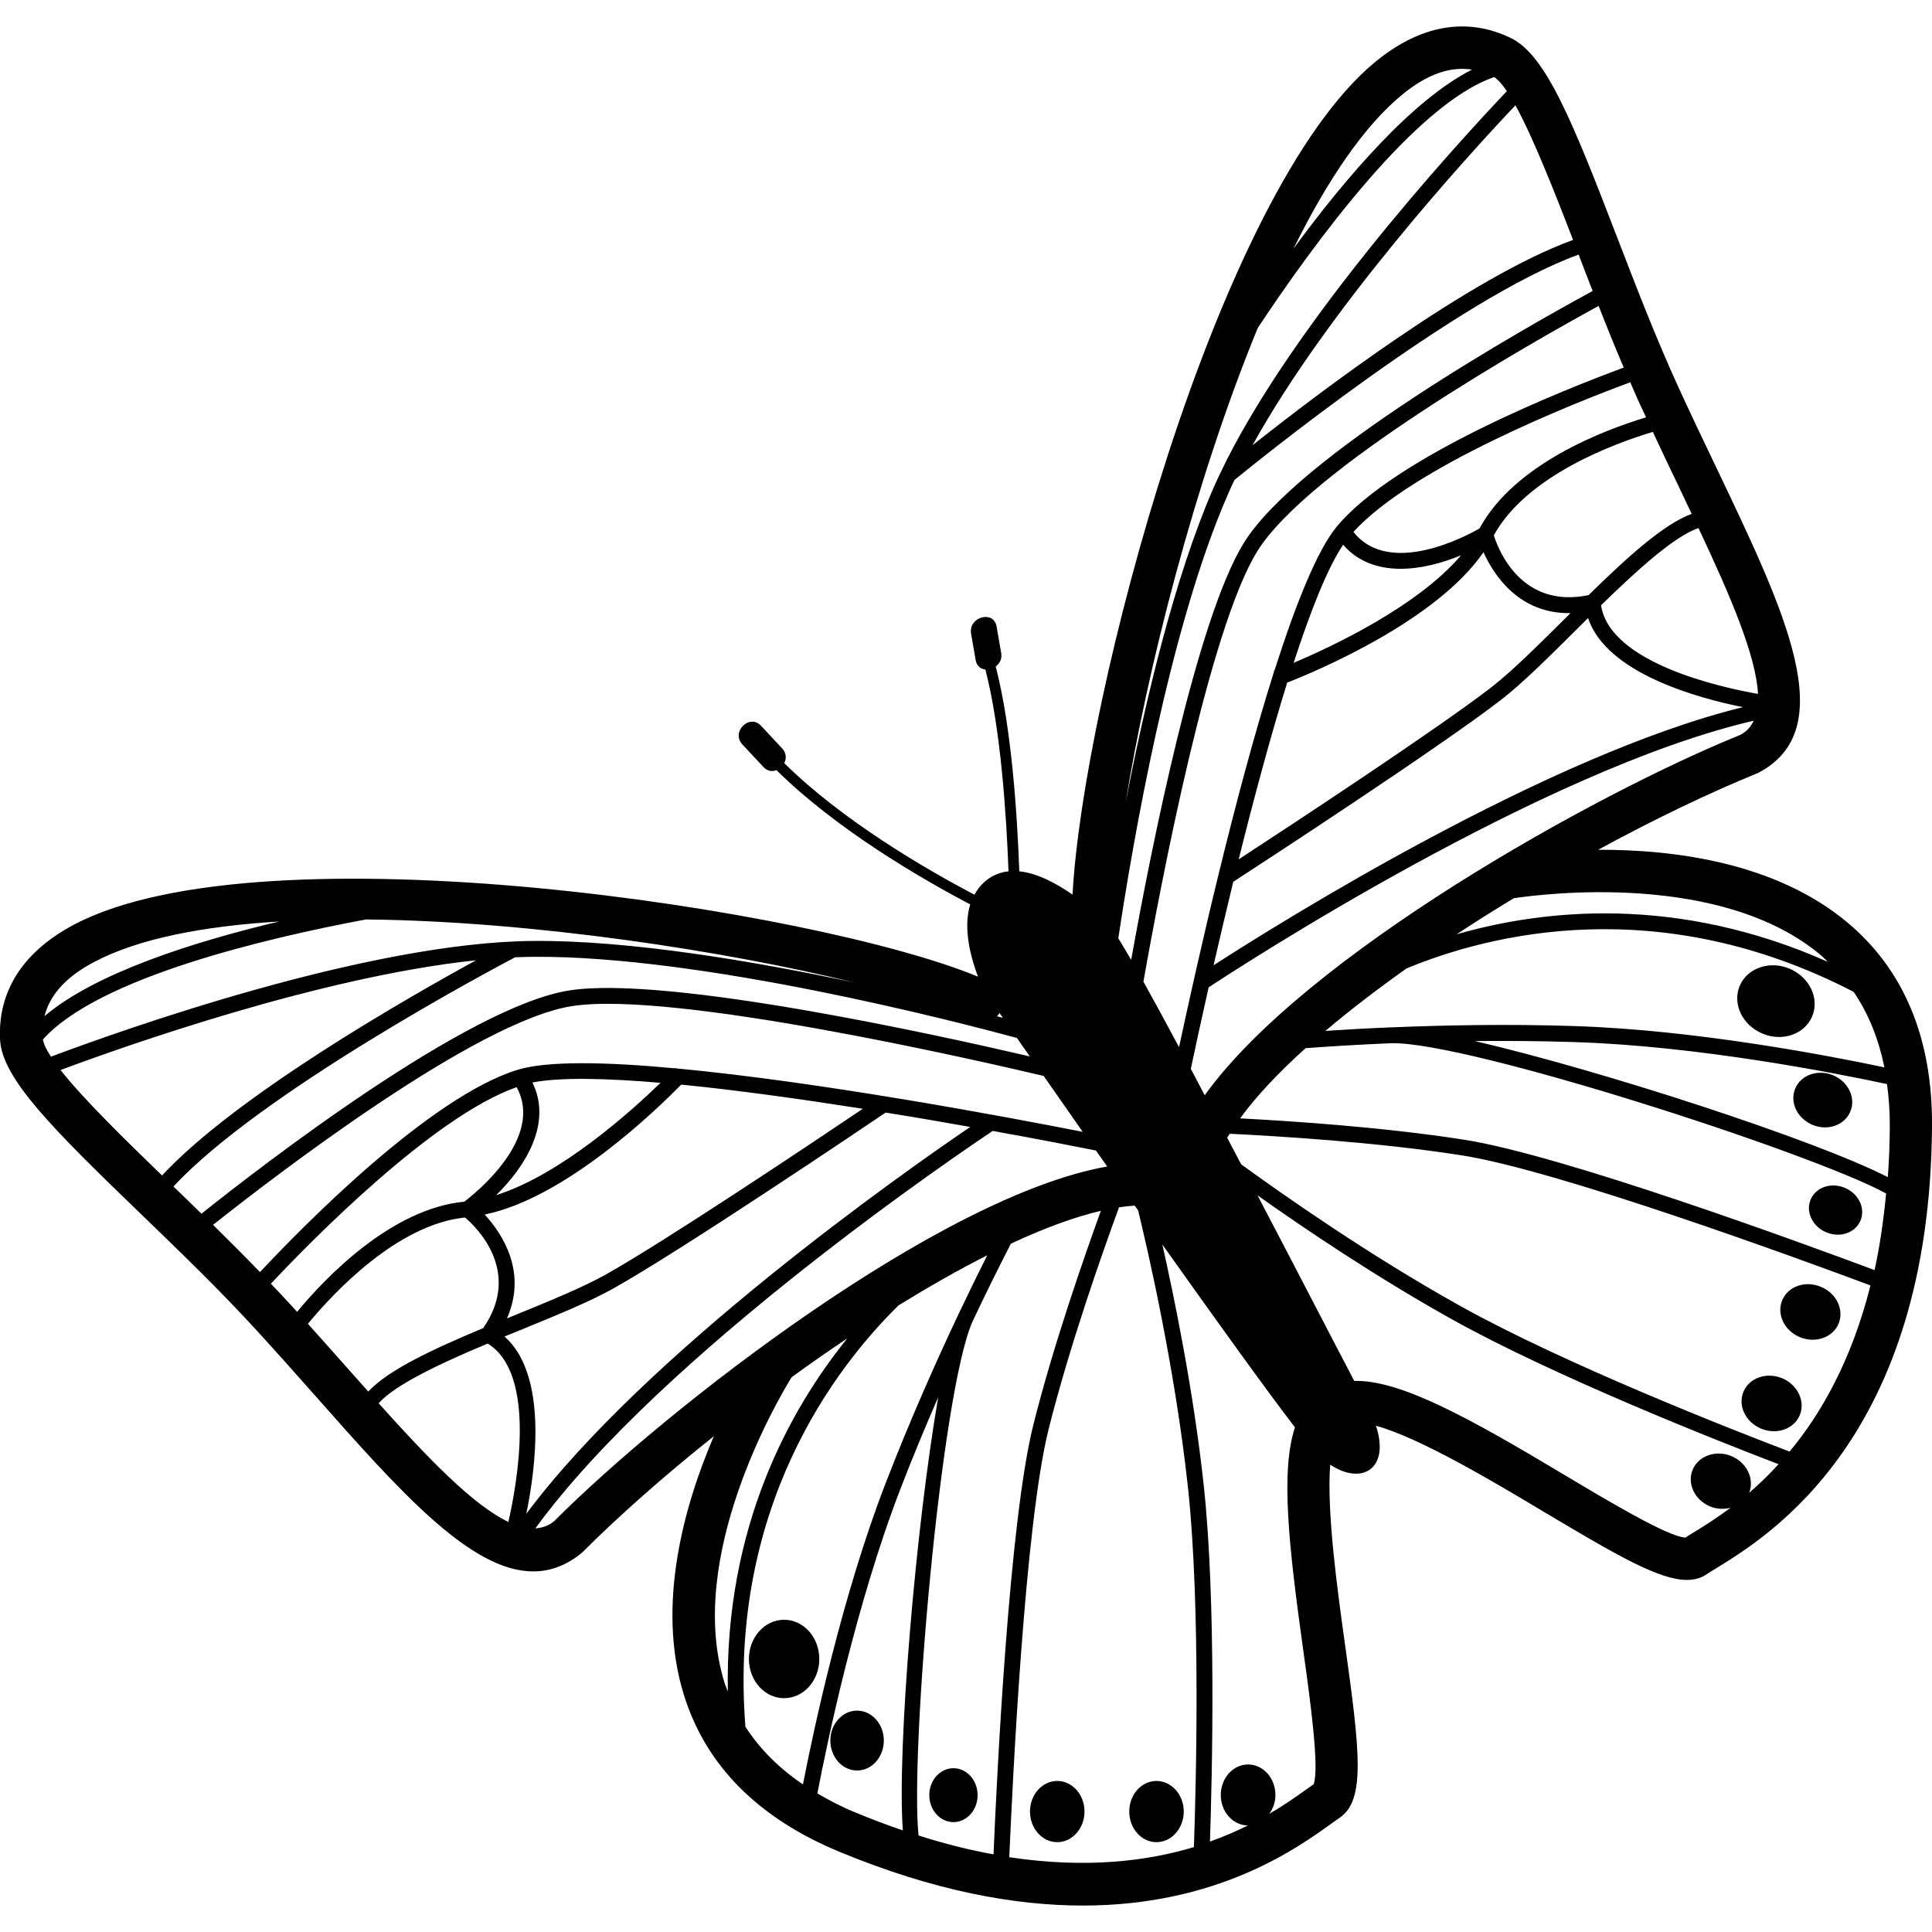 <?xml version="1.0" encoding="iso-8859-1"?>
<!-- Generator: Adobe Illustrator 16.0.0, SVG Export Plug-In . SVG Version: 6.00 Build 0)  -->
<!DOCTYPE svg PUBLIC "-//W3C//DTD SVG 1.1//EN" "http://www.w3.org/Graphics/SVG/1.1/DTD/svg11.dtd">
<svg version="1.1" id="Capa_1" xmlns="http://www.w3.org/2000/svg" xmlns:xlink="http://www.w3.org/1999/xlink" x="0px" y="0px"
	 width="32.002px" height="32.002px" viewBox="0 0 32.002 32.002" style="enable-background:new 0 0 32.002 32.002;"
	 xml:space="preserve">
<g>
	<path d="M13.571,27.48c0,0.358-0.261,0.649-0.583,0.649c-0.322,0-0.583-0.291-0.583-0.649c0-0.359,0.261-0.65,0.583-0.65
		C13.31,26.83,13.571,27.121,13.571,27.48z M14.197,28.335c-0.245,0-0.443,0.223-0.443,0.496s0.198,0.496,0.443,0.496
		c0.245,0,0.443-0.223,0.443-0.496S14.441,28.335,14.197,28.335z M15.793,29.289c-0.221,0-0.4,0.199-0.4,0.446
		s0.179,0.447,0.4,0.447s0.4-0.2,0.4-0.447S16.014,29.289,15.793,29.289z M17.512,29.5c-0.25,0-0.451,0.228-0.451,0.506
		c0,0.28,0.201,0.508,0.451,0.508s0.452-0.228,0.452-0.508C17.964,29.727,17.762,29.5,17.512,29.5z M19.155,29.5
		c-0.249,0-0.45,0.228-0.45,0.506c0,0.28,0.201,0.508,0.45,0.508c0.25,0,0.453-0.228,0.453-0.508
		C19.608,29.727,19.405,29.5,19.155,29.5z M32.002,18.666c-0.038,5.152-2.71,6.783-3.588,7.319c-0.06,0.036-0.11,0.067-0.15,0.095
		c-0.094,0.062-0.199,0.09-0.324,0.09c-0.455,0-1.152-0.402-2.379-1.135c-0.812-0.486-2.052-1.225-2.769-1.418
		c0.234,0.709-0.229,0.994-0.758,0.644c-0.061,0.768,0.119,2.077,0.242,2.956c0.252,1.8,0.346,2.605-0.09,2.896
		c-0.041,0.027-0.088,0.062-0.146,0.103c-0.559,0.4-1.874,1.348-4.104,1.348c-1.111,0-2.452-0.235-4.037-0.893
		c-1.345-0.558-2.21-1.431-2.571-2.597c-0.463-1.495,0.008-3.145,0.496-4.284c-0.824,0.657-1.577,1.322-2.178,1.924
		c-0.262,0.219-0.533,0.315-0.814,0.315c-1.034,0-2.209-1.325-3.616-2.916c-0.312-0.353-0.636-0.717-0.971-1.083
		c-0.61-0.666-1.279-1.311-1.926-1.936c-1.46-1.408-2.287-2.236-2.318-2.874c-0.029-0.557,0.16-1.341,1.225-1.904
		c3.135-1.658,12.291-0.252,14.974,0.862c-0.113-0.298-0.254-0.793-0.129-1.197c-0.831-0.437-2.221-1.248-3.209-2.224
		c-0.069,0.027-0.149,0.02-0.216-0.052c-0.116-0.125-0.233-0.249-0.349-0.374c-0.192-0.205,0.116-0.516,0.309-0.309
		c0.116,0.125,0.233,0.249,0.349,0.374c0.073,0.078,0.074,0.171,0.036,0.245c0.966,0.953,2.329,1.747,3.15,2.179
		c0.043-0.079,0.098-0.153,0.172-0.217c0.121-0.104,0.253-0.155,0.392-0.17c-0.033-0.903-0.126-2.355-0.383-3.343
		c-0.076-0.007-0.143-0.055-0.161-0.156c-0.026-0.146-0.051-0.293-0.076-0.439c-0.046-0.277,0.375-0.395,0.423-0.117
		c0.025,0.146,0.051,0.293,0.076,0.439c0.018,0.098-0.027,0.176-0.091,0.223c0.266,1.017,0.358,2.483,0.391,3.393
		c0.302,0.03,0.615,0.201,0.882,0.386c0.168-3.197,2.373-11.639,5.026-13.803c0.935-0.763,1.729-0.632,2.232-0.387
		c0.575,0.276,1.016,1.361,1.745,3.256c0.323,0.838,0.656,1.705,1.031,2.525c0.206,0.45,0.416,0.89,0.619,1.313
		c1.165,2.438,2.086,4.364,0.699,5.082c-0.8,0.325-1.714,0.764-2.646,1.271c1.238-0.005,2.939,0.203,4.137,1.211
		C31.544,16.073,32.014,17.21,32.002,18.666z M23.297,16.042c-0.484,0.344-0.938,0.691-1.343,1.034
		c0.295-0.02,0.66-0.041,1.085-0.059c0.006,0,0.014,0,0.021,0c0.848-0.035,1.905-0.058,3.018-0.021
		c1.999,0.063,4.226,0.491,5.135,0.684c-0.095-0.475-0.266-0.893-0.508-1.25C27.464,14.751,24.649,15.481,23.297,16.042z
		 M25.076,14.878c-0.321,0.194-0.64,0.394-0.948,0.598c1.458-0.419,3.663-0.649,6.148,0.456c-0.039-0.036-0.073-0.075-0.114-0.109
		C28.506,14.428,25.546,14.808,25.076,14.878z M29.049,11.938c-3.501,0.812-8.523,4.083-9.029,4.417
		c-0.123,0.545-0.224,1.012-0.295,1.35c0.075,0.144,0.152,0.289,0.23,0.437c1.671-2.324,6.456-4.989,8.873-5.97
		C28.93,12.119,29.001,12.039,29.049,11.938z M21.321,11.307c-0.279,0.903-0.557,1.936-0.803,2.927
		c0.828-0.54,3.291-2.158,4.184-2.849c0.342-0.265,0.768-0.689,1.22-1.138c0.031-0.03,0.061-0.06,0.092-0.091
		c-0.853,0.014-1.271-0.631-1.441-1.009C23.796,10.275,21.848,11.101,21.321,11.307z M24.201,9.198
		c-0.622,0.258-1.459,0.396-1.953-0.175c-0.261,0.389-0.541,1.098-0.82,1.956C22.065,10.71,23.481,10.046,24.201,9.198z
		 M20.428,14.606c-0.117,0.484-0.228,0.952-0.326,1.383c1.133-0.731,5.535-3.482,8.768-4.276c-0.748-0.149-2.262-0.561-2.565-1.476
		c-0.066,0.067-0.133,0.132-0.195,0.195c-0.459,0.455-0.891,0.885-1.246,1.16C23.85,12.377,20.832,14.344,20.428,14.606z
		 M28.134,8.747c-0.399,0.133-1.034,0.713-1.614,1.279c0.146,0.957,1.987,1.361,2.6,1.468C29.085,10.854,28.663,9.871,28.134,8.747z
		 M27.378,7.154c-0.643,0.193-2.092,0.726-2.634,1.713c0.073,0.236,0.454,1.221,1.569,0.991c0.643-0.629,1.242-1.176,1.709-1.346
		c-0.078-0.16-0.153-0.323-0.231-0.487C27.653,7.743,27.518,7.451,27.378,7.154z M27.004,6.332
		c-0.921,0.341-3.599,1.397-4.585,2.478c0.595,0.762,1.896,0.055,2.088-0.057c0.579-1.07,2.062-1.63,2.759-1.84
		c-0.033-0.071-0.065-0.14-0.099-0.211C27.11,6.581,27.059,6.456,27.004,6.332z M26.48,5.067c-1.118,0.611-4.818,2.703-5.659,4.072
		c-0.789,1.286-1.584,5.44-1.881,7.121c0.174,0.312,0.373,0.681,0.59,1.085c0.301-1.402,0.92-4.158,1.574-6.222l-0.003-0.013
		c0,0,0.008-0.003,0.01-0.004c0.35-1.097,0.709-1.997,1.035-2.388c0.976-1.165,3.771-2.268,4.75-2.629
		C26.752,5.75,26.612,5.406,26.48,5.067z M20.747,7.375c1.062-0.844,3.617-2.788,5.31-3.401c-0.309-0.798-0.658-1.689-0.955-2.23
		C24.311,2.58,21.995,5.115,20.747,7.375z M21.424,4.121c0.866-1.18,1.973-2.47,2.959-2.968c-0.365-0.056-0.744,0.078-1.146,0.406
		C22.59,2.084,21.98,3,21.424,4.121z M18.645,13.295c0.323-1.674,0.807-3.713,1.442-5.182c1.092-2.518,4.036-5.721,4.873-6.603
		c-0.076-0.112-0.146-0.191-0.21-0.233c-1.298,0.443-2.982,2.746-3.916,4.155C19.778,7.999,18.992,11.146,18.645,13.295z
		 M18.524,15.542c0.062,0.099,0.131,0.219,0.213,0.357c0.332-1.851,1.084-5.634,1.861-6.898c0.891-1.453,4.68-3.582,5.783-4.181
		c-0.08-0.206-0.158-0.406-0.232-0.603c-2.004,0.726-5.4,3.487-5.701,3.733c-0.043,0.09-0.084,0.179-0.121,0.267
		C19.362,10.439,18.758,13.989,18.524,15.542z M16.516,16.834c0.032,0.008,0.064,0.018,0.096,0.025
		c-0.02-0.027-0.037-0.053-0.055-0.078L16.516,16.834z M0.737,16.832c0.843-0.715,2.462-1.23,3.886-1.568
		c-1.248,0.076-2.329,0.281-3.066,0.672C1.098,16.178,0.828,16.474,0.737,16.832z M0.844,17.503
		c1.139-0.428,5.235-1.893,7.979-1.917c1.6-0.015,3.663,0.335,5.33,0.689c-2.114-0.518-5.319-1.017-8.092-1.045
		c-1.661,0.311-4.437,0.965-5.35,1.988C0.724,17.294,0.77,17.391,0.844,17.503z M2.684,19.471c1.224-1.317,4.012-2.914,5.202-3.565
		c-2.567,0.27-5.805,1.416-6.883,1.818C1.385,18.209,2.07,18.876,2.684,19.471z M3.337,20.104c0.982-0.783,4.418-3.445,6.104-3.7
		c1.634-0.247,6.12,0.746,7.618,1.095c-0.078-0.108-0.146-0.209-0.215-0.306c-0.921-0.25-5.206-1.37-8.02-1.344
		c-0.095,0.001-0.193,0.003-0.292,0.008c-0.34,0.178-4.209,2.232-5.659,3.797C3.024,19.798,3.179,19.949,3.337,20.104z
		 M4.306,21.071c0.709-0.757,2.816-2.907,4.272-3.352c0.488-0.148,1.456-0.131,2.603-0.023c0.001-0.002,0.007-0.008,0.007-0.008
		l0.01,0.009c2.382,0.221,5.523,0.812,6.736,1.051c-0.23-0.332-0.451-0.644-0.647-0.926c-1.058-0.25-6.119-1.414-7.804-1.158
		c-1.588,0.239-4.957,2.834-5.954,3.625C3.787,20.542,4.049,20.805,4.306,21.071z M8.397,21.839
		c0.039-0.017,0.078-0.031,0.118-0.049c0.589-0.24,1.147-0.469,1.524-0.681c0.984-0.552,3.435-2.192,4.253-2.743
		c-1.009-0.158-2.068-0.308-3.009-0.4c-0.393,0.402-1.912,1.879-3.255,2.152C8.31,20.423,8.741,21.06,8.397,21.839z M8.219,19.796
		c1.063-0.334,2.226-1.379,2.722-1.86c-0.899-0.076-1.662-0.095-2.122-0.005C9.153,18.607,8.7,19.326,8.219,19.796z M4.921,21.73
		c0.464-0.562,1.558-1.709,2.769-1.825c0.179-0.135,1.332-1.055,0.867-1.897c-1.383,0.486-3.4,2.541-4.07,3.256
		c0.093,0.098,0.188,0.195,0.278,0.295C4.818,21.615,4.869,21.671,4.921,21.73z M6.1,23.05c0.338-0.363,1.074-0.703,1.904-1.051
		c0.648-0.937-0.112-1.672-0.301-1.832c-1.12,0.114-2.176,1.244-2.603,1.761c0.219,0.243,0.435,0.485,0.643,0.721
		C5.864,22.785,5.982,22.917,6.1,23.05z M8.078,22.255c-0.747,0.313-1.528,0.674-1.806,0.989c0.826,0.92,1.568,1.69,2.149,1.965
		C8.561,24.595,8.899,22.757,8.078,22.255z M16.071,18.667c-0.435-0.078-0.909-0.16-1.401-0.238
		c-0.398,0.269-3.385,2.283-4.504,2.91C9.774,21.56,9.21,21.79,8.613,22.034c-0.082,0.033-0.168,0.068-0.256,0.104
		c0.723,0.637,0.515,2.189,0.361,2.937C10.708,22.408,14.959,19.423,16.071,18.667z M18.34,19.322
		c-0.062-0.089-0.125-0.177-0.188-0.265c-0.312-0.062-0.93-0.184-1.708-0.324c-0.5,0.333-5.458,3.677-7.576,6.583
		c0.115-0.007,0.22-0.043,0.313-0.121C11.054,23.319,15.563,19.813,18.34,19.322z M14.035,22.169
		c-0.309,0.207-0.618,0.422-0.923,0.644c-0.243,0.396-1.755,2.981-1.112,5.057c0.015,0.049,0.038,0.098,0.056,0.147
		C12.006,25.292,13.08,23.35,14.035,22.169z M13.3,29.557c0.178-0.912,0.651-3.132,1.372-4.995c0.403-1.042,0.836-2.014,1.199-2.781
		c0.002-0.003,0.003-0.007,0.004-0.009c0.183-0.385,0.345-0.715,0.478-0.979c-0.473,0.238-0.968,0.521-1.47,0.83
		c-1.042,1.024-2.82,3.334-2.536,6.979C12.582,28.966,12.901,29.287,13.3,29.557z M14.955,30.319
		c-0.1-1.351,0.219-5.061,0.586-7.176c-0.207,0.476-0.42,0.984-0.624,1.514c-0.74,1.916-1.218,4.216-1.378,5.05
		c0.195,0.113,0.403,0.223,0.632,0.316C14.44,30.134,14.702,30.233,14.955,30.319z M16.457,30.716
		c0.054-1.284,0.258-5.504,0.657-7.104c0.326-1.309,0.844-2.79,1.121-3.556c-0.445,0.104-0.949,0.292-1.491,0.545
		c-0.146,0.286-0.371,0.729-0.632,1.282c-0.525,1.166-1.041,7.146-0.897,8.521C15.652,30.542,16.066,30.646,16.457,30.716z
		 M19.676,24.625c-0.217-1.998-0.678-3.978-0.824-4.576c-0.019-0.026-0.037-0.053-0.057-0.079c-0.083,0.005-0.169,0.015-0.259,0.028
		c-0.258,0.703-0.82,2.289-1.167,3.678c-0.393,1.568-0.598,5.854-0.651,7.087c1.267,0.192,2.276,0.067,3.058-0.167
		C19.811,29.605,19.891,26.598,19.676,24.625z M21.584,27.313c-0.234-1.686-0.376-2.942-0.134-3.67
		c-0.471-0.612-1.32-1.795-2.197-3.029c0.204,0.904,0.517,2.437,0.685,3.98c0.209,1.928,0.141,4.828,0.104,5.91
		c0.231-0.082,0.44-0.174,0.629-0.267c-0.249-0.001-0.45-0.227-0.45-0.505c0-0.277,0.202-0.505,0.452-0.505
		c0.251,0,0.453,0.226,0.453,0.505c0,0.12-0.038,0.229-0.103,0.313c0.264-0.152,0.465-0.299,0.61-0.401
		c0.048-0.034,0.091-0.064,0.127-0.09C21.858,29.282,21.701,28.147,21.584,27.313z M29.46,24.253
		c-1.014-0.387-3.709-1.453-5.403-2.396c-1.258-0.701-2.457-1.511-3.227-2.057c0.645,1.23,1.251,2.406,1.602,3.074
		c0.766-0.021,1.922,0.623,3.487,1.56c0.724,0.432,1.706,1.02,1.998,1.035c0.037-0.024,0.082-0.054,0.132-0.082
		c0.154-0.095,0.369-0.228,0.615-0.411c-0.105,0.025-0.224,0.023-0.336-0.022c-0.259-0.108-0.388-0.384-0.289-0.613
		c0.098-0.229,0.385-0.328,0.643-0.221c0.254,0.107,0.383,0.379,0.291,0.607C29.13,24.591,29.294,24.438,29.46,24.253z
		 M30.983,21.292c-1.162-0.434-5.181-1.908-6.773-2.155c-1.413-0.222-3.092-0.321-3.841-0.357c-0.015,0.021-0.029,0.044-0.042,0.065
		c0.076,0.146,0.154,0.294,0.232,0.441c0.686,0.498,2.113,1.502,3.625,2.344c1.732,0.966,4.532,2.062,5.459,2.414
		C30.165,23.417,30.671,22.532,30.983,21.292z M31.242,19.769c-1.22-0.669-6.937-2.521-8.197-2.489
		c-0.605,0.025-1.101,0.059-1.419,0.082c-0.444,0.401-0.815,0.793-1.085,1.163c0.813,0.042,2.377,0.144,3.709,0.353
		c1.628,0.254,5.593,1.709,6.801,2.16C31.136,20.649,31.198,20.224,31.242,19.769z M31.27,19.498
		c0.021-0.267,0.031-0.545,0.033-0.836c0.002-0.248-0.016-0.479-0.046-0.705c-0.829-0.178-3.135-0.634-5.188-0.696
		c-0.566-0.019-1.118-0.021-1.639-0.017C26.522,17.73,30.063,18.88,31.27,19.498z M29.19,17.119
		c0.332,0.142,0.701,0.014,0.827-0.283c0.125-0.297-0.042-0.649-0.373-0.79c-0.331-0.14-0.701-0.013-0.827,0.283
		C28.692,16.626,28.86,16.98,29.19,17.119z M30.367,17.812c-0.253-0.105-0.533-0.01-0.63,0.217c-0.096,0.226,0.03,0.494,0.282,0.602
		c0.252,0.106,0.533,0.011,0.629-0.217C30.745,18.189,30.618,17.919,30.367,17.812z M30.25,20.412
		c0.229,0.096,0.481,0.01,0.567-0.193c0.086-0.204-0.028-0.446-0.258-0.543c-0.228-0.097-0.481-0.01-0.567,0.193
		C29.905,20.072,30.021,20.316,30.25,20.412z M29.811,22.148c0.256,0.107,0.543,0.011,0.642-0.219
		c0.098-0.23-0.031-0.506-0.289-0.613c-0.257-0.109-0.543-0.012-0.642,0.219C29.424,21.765,29.553,22.039,29.811,22.148z
		 M29.169,23.663c0.257,0.108,0.544,0.011,0.642-0.22c0.097-0.23-0.033-0.504-0.289-0.613c-0.258-0.107-0.545-0.01-0.642,0.221
		C28.782,23.28,28.912,23.555,29.169,23.663z"/>
</g>
<g>
</g>
<g>
</g>
<g>
</g>
<g>
</g>
<g>
</g>
<g>
</g>
<g>
</g>
<g>
</g>
<g>
</g>
<g>
</g>
<g>
</g>
<g>
</g>
<g>
</g>
<g>
</g>
<g>
</g>
</svg>
